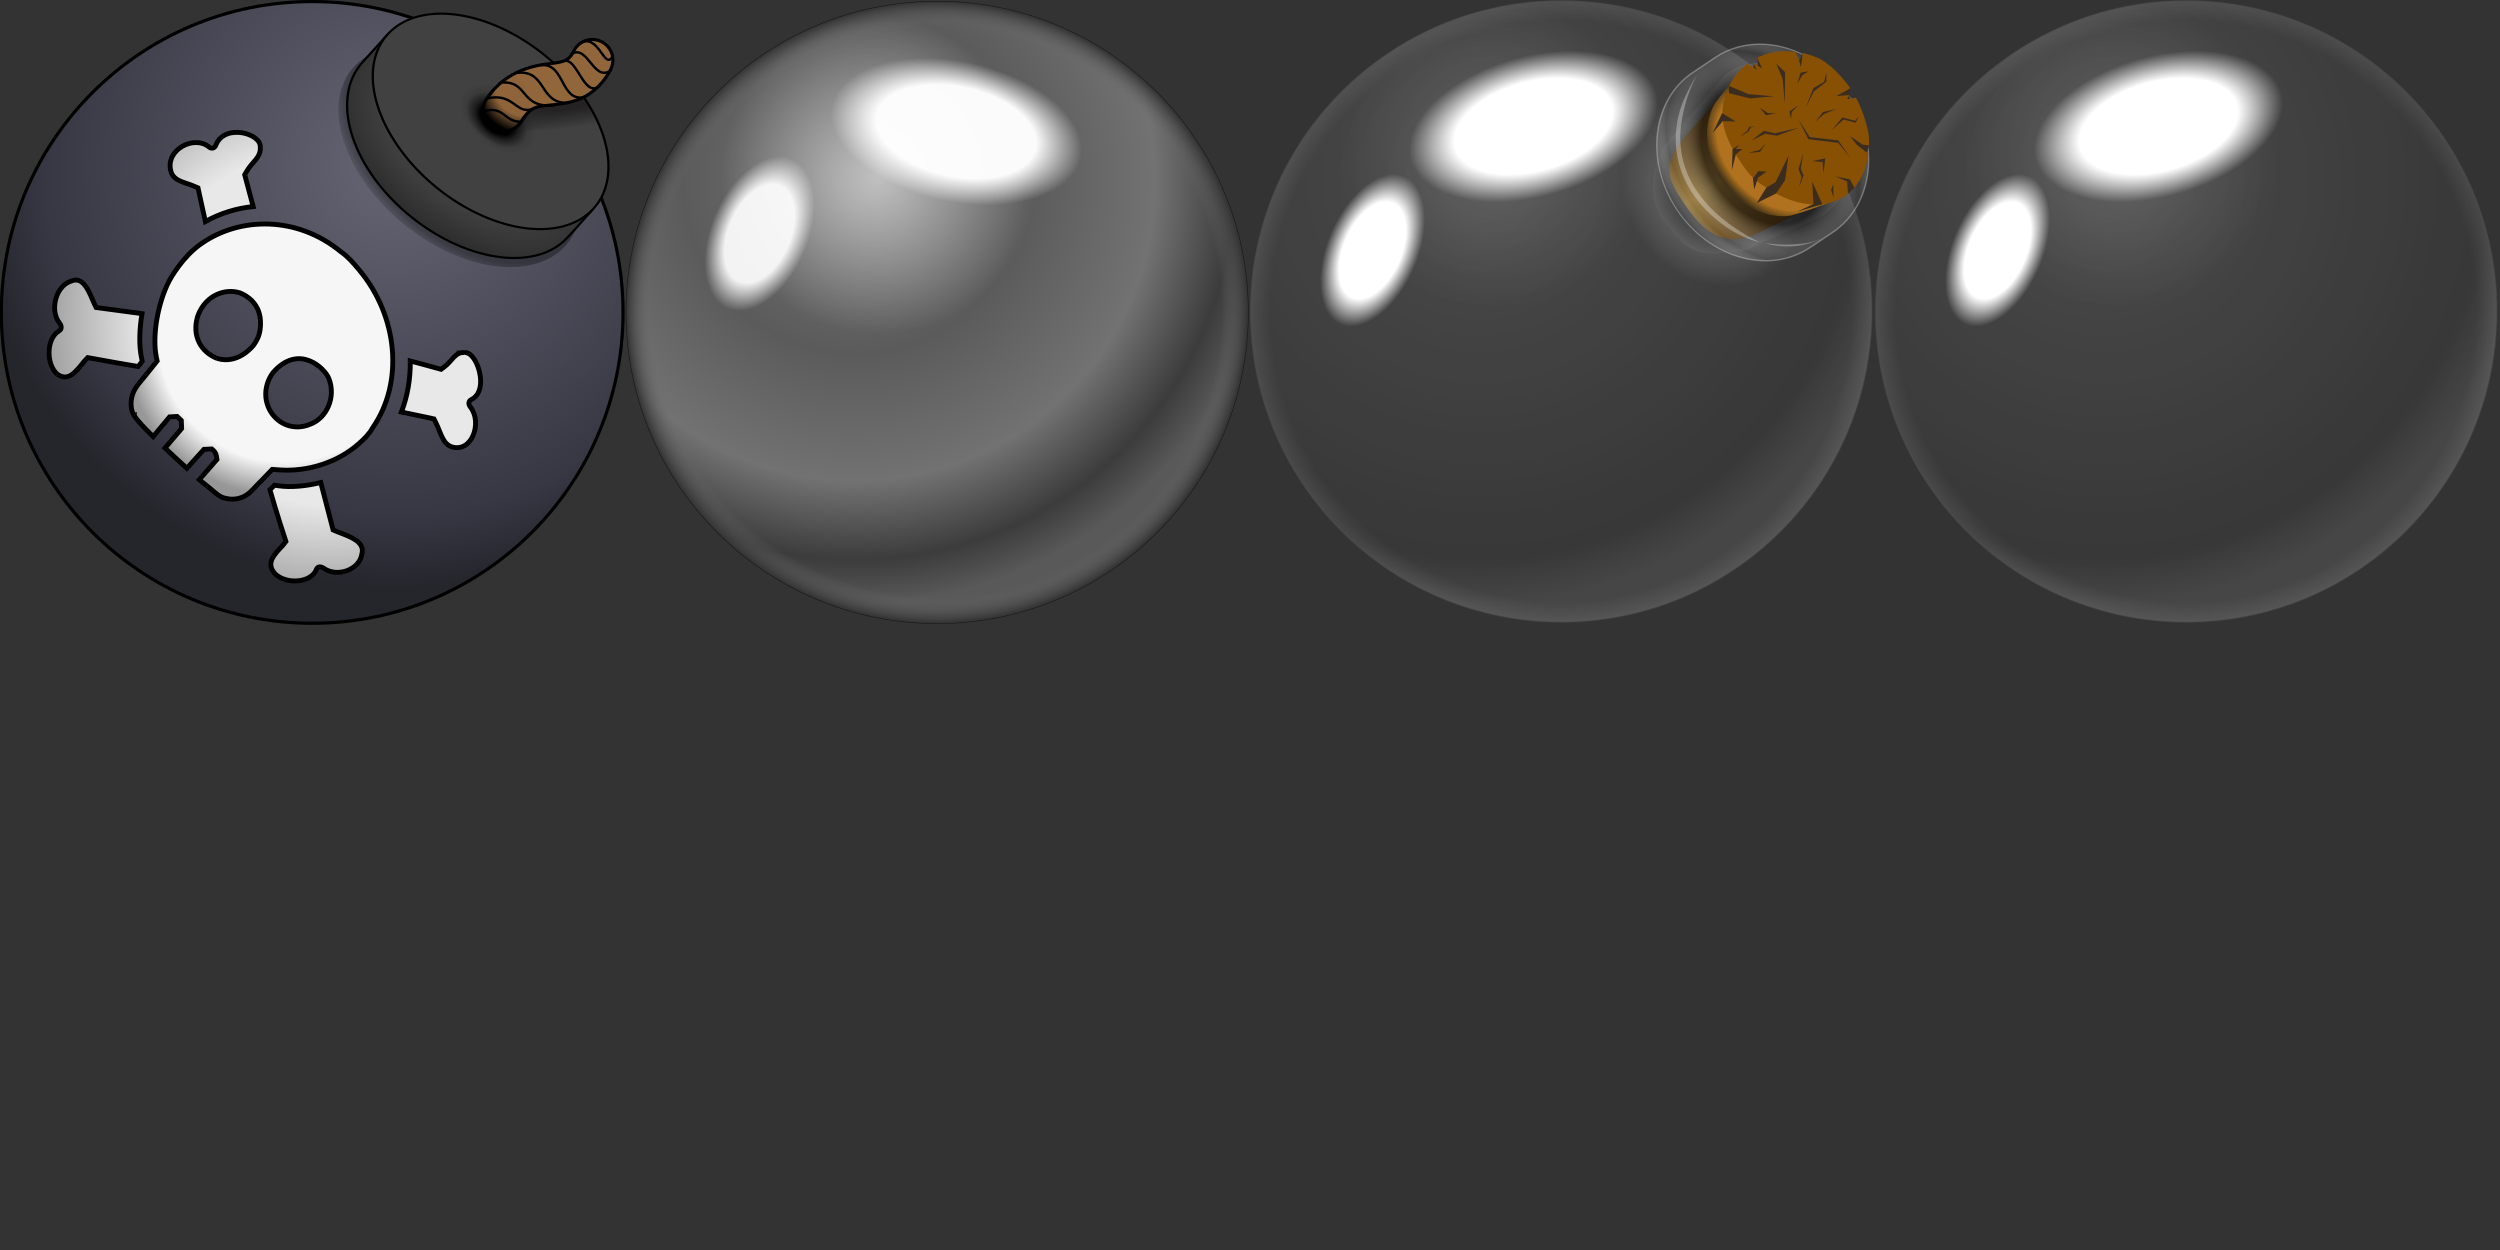 <?xml version="1.0" encoding="UTF-8" standalone="no"?>
<!-- Created with Inkscape (http://www.inkscape.org/) -->

<svg
   width="2048"
   height="1024"
   viewBox="0 0 541.867 270.933"
   version="1.1"
   id="svg1"
   inkscape:version="1.3.2 (091e20e, 2023-11-25, custom)"
   sodipodi:docname="SpecialBubbles.svg"
   inkscape:export-filename="[Temp]PaintBubbles.svg"
   inkscape:export-xdpi="96"
   inkscape:export-ydpi="96"
   xml:space="preserve"
   xmlns:inkscape="http://www.inkscape.org/namespaces/inkscape"
   xmlns:sodipodi="http://sodipodi.sourceforge.net/DTD/sodipodi-0.dtd"
   xmlns:xlink="http://www.w3.org/1999/xlink"
   xmlns="http://www.w3.org/2000/svg"
   xmlns:svg="http://www.w3.org/2000/svg"><rect x="0" y="0" width="541.867" height="270.933" fill="#333333" stroke="none"/><sodipodi:namedview
     id="namedview1"
     pagecolor="#000000"
     bordercolor="#000000"
     borderopacity="0.25"
     inkscape:showpageshadow="2"
     inkscape:pageopacity="0.0"
     inkscape:pagecheckerboard="0"
     inkscape:deskcolor="#d1d1d1"
     inkscape:document-units="px"
     inkscape:zoom="0.51717104"
     inkscape:cx="1158.2242"
     inkscape:cy="310.3422"
     inkscape:window-width="1920"
     inkscape:window-height="1017"
     inkscape:window-x="-8"
     inkscape:window-y="-8"
     inkscape:window-maximized="1"
     inkscape:current-layer="g244"
     showgrid="true"><inkscape:grid
       id="grid1"
       units="px"
       originx="0"
       originy="0"
       spacingx="33.867"
       spacingy="33.867"
       empcolor="#0099e5"
       empopacity="0.302"
       color="#0099e5"
       opacity="0.149"
       empspacing="4"
       dotted="false"
       gridanglex="30"
       gridanglez="30"
       visible="true" /></sodipodi:namedview><defs
     id="defs1"><linearGradient
       id="linearGradient25"
       inkscape:collect="always"><stop
         style="stop-color:#ffffff;stop-opacity:0.926;"
         offset="0.635"
         id="stop24" /><stop
         style="stop-color:#ffffff;stop-opacity:0;"
         offset="1"
         id="stop25" /></linearGradient><linearGradient
       id="linearGradient1"
       inkscape:collect="always"><stop
         style="stop-color:#000000;stop-opacity:0.772;"
         offset="0.899"
         id="stop1" /><stop
         style="stop-color:#000000;stop-opacity:0.171;"
         offset="1"
         id="stop6" /></linearGradient><linearGradient
       id="linearGradient30"
       inkscape:collect="always"><stop
         style="stop-color:#060202;stop-opacity:0.498;"
         offset="0.283"
         id="stop31" /><stop
         style="stop-color:#060202;stop-opacity:0;"
         offset="1"
         id="stop30" /></linearGradient><linearGradient
       id="linearGradient7"
       inkscape:collect="always"><stop
         style="stop-color:#f6f6f6;stop-opacity:1;"
         offset="0.793"
         id="stop7" /><stop
         style="stop-color:#979797;stop-opacity:1;"
         offset="1"
         id="stop13" /></linearGradient><linearGradient
       id="linearGradient3"
       inkscape:collect="always"><stop
         style="stop-color:#e8e8e8;stop-opacity:1;"
         offset="0.486"
         id="stop4" /><stop
         style="stop-color:#606060;stop-opacity:1;"
         offset="1"
         id="stop5" /></linearGradient><inkscape:path-effect
       effect="lattice2"
       gridpoint0="207.992,95.245"
       gridpoint1="341.195,101.906"
       gridpoint2="212.556,194.187"
       gridpoint3="341.195,194.187"
       gridpoint4="246.441,107.568"
       gridpoint5="307.31,107.568"
       gridpoint6="246.441,188.524"
       gridpoint7="307.31,188.524"
       gridpoint8x9="275.806,114.976"
       gridpoint10x11="275.806,181.116"
       gridpoint12="225.45,127.277"
       gridpoint13="328.301,127.277"
       gridpoint14="225.45,168.815"
       gridpoint15="328.301,168.815"
       gridpoint16="254.554,131.887"
       gridpoint17="299.197,131.887"
       gridpoint18="254.554,164.205"
       gridpoint19="299.197,164.205"
       gridpoint20x21="276.876,131.887"
       gridpoint22x23="276.876,164.205"
       gridpoint24x26="232.232,148.046"
       gridpoint25x27="321.519,148.046"
       gridpoint28x30="254.554,148.046"
       gridpoint29x31="299.197,148.046"
       gridpoint32x33x34x35="276.876,148.046"
       id="path-effect3"
       is_visible="true"
       lpeversion="1"
       horizontal_mirror="false"
       vertical_mirror="false"
       perimetral="false"
       live_update="true" /><linearGradient
       id="linearGradient65"
       inkscape:collect="always"><stop
         style="stop-color:#60606e;stop-opacity:1;"
         offset="0.1"
         id="stop63" /><stop
         style="stop-color:#373744;stop-opacity:1;"
         offset="0.833"
         id="stop64" /><stop
         style="stop-color:#25252c;stop-opacity:1;"
         offset="0.997"
         id="stop65" /></linearGradient><linearGradient
       id="linearGradient60"
       inkscape:collect="always"><stop
         style="stop-color:#000000;stop-opacity:1;"
         offset="0.528"
         id="stop58" /><stop
         style="stop-color:#1e1e1e;stop-opacity:1;"
         offset="0.712"
         id="stop59" /><stop
         style="stop-color:#3d3d3d;stop-opacity:1;"
         offset="1"
         id="stop60" /></linearGradient><linearGradient
       id="linearGradient56"
       inkscape:collect="always"><stop
         style="stop-color:#000000;stop-opacity:0.017;"
         offset="0.577"
         id="stop56" /><stop
         style="stop-color:#000000;stop-opacity:1;"
         offset="1"
         id="stop57" /></linearGradient><linearGradient
       id="linearGradient41"
       inkscape:collect="always"><stop
         style="stop-color:#303030;stop-opacity:1;"
         offset="0.127"
         id="stop45" /><stop
         style="stop-color:#414141;stop-opacity:1;"
         offset="0.325"
         id="stop18" /></linearGradient><linearGradient
       id="linearGradient32"
       inkscape:collect="always"><stop
         style="stop-color:#3e3e3e;stop-opacity:1;"
         offset="0.673"
         id="stop32" /><stop
         style="stop-color:#2f2f2f;stop-opacity:1;"
         offset="1"
         id="stop41" /></linearGradient><rect
       x="128"
       y="640"
       width="256"
       height="256"
       id="rect4" /><radialGradient
       inkscape:collect="always"
       xlink:href="#linearGradient65"
       id="radialGradient6"
       gradientUnits="userSpaceOnUse"
       gradientTransform="matrix(1.207,0,0,1.207,165.963,-0.749)"
       cx="95.399"
       cy="53.148"
       fx="95.399"
       fy="53.148"
       r="49.088" /><radialGradient
       inkscape:collect="always"
       xlink:href="#linearGradient32"
       id="radialGradient34"
       cx="291.237"
       cy="-220.874"
       fx="291.237"
       fy="-220.874"
       r="25.039"
       gradientTransform="matrix(1.114,-0.037,0.017,0.653,-29.516,-64.883)"
       gradientUnits="userSpaceOnUse" /><radialGradient
       inkscape:collect="always"
       xlink:href="#linearGradient41"
       id="radialGradient43"
       cx="291.442"
       cy="-227.817"
       fx="291.442"
       fy="-227.817"
       r="24.929"
       gradientTransform="matrix(1,0,0,0.637,0,-81.825)"
       gradientUnits="userSpaceOnUse" /><radialGradient
       inkscape:collect="always"
       xlink:href="#linearGradient60"
       id="radialGradient56"
       gradientUnits="userSpaceOnUse"
       gradientTransform="matrix(1,0,0,0.637,0,-81.825)"
       cx="290.845"
       cy="-225.659"
       fx="290.845"
       fy="-225.659"
       r="24.929" /><radialGradient
       inkscape:collect="always"
       xlink:href="#linearGradient56"
       id="radialGradient57"
       cx="378.414"
       cy="19.303"
       fx="378.414"
       fy="19.303"
       r="4.434"
       gradientTransform="matrix(1.412,1.225,-1.137,1.31,-131.594,-469.186)"
       gradientUnits="userSpaceOnUse" /><radialGradient
       inkscape:collect="always"
       xlink:href="#linearGradient3"
       id="radialGradient7"
       cx="175.057"
       cy="203.906"
       fx="175.057"
       fy="203.906"
       r="73.159"
       gradientTransform="matrix(1.44,0.941,-0.911,1.395,123.294,-238.314)"
       gradientUnits="userSpaceOnUse" /><radialGradient
       inkscape:collect="always"
       xlink:href="#linearGradient7"
       id="radialGradient13"
       cx="274.253"
       cy="133.299"
       fx="274.253"
       fy="133.299"
       r="41.651"
       gradientTransform="matrix(1.331,-0.004,0.004,1.377,-91.042,-49.062)"
       gradientUnits="userSpaceOnUse" /><radialGradient
       inkscape:collect="always"
       xlink:href="#linearGradient30"
       id="radialGradient35"
       cx="396.925"
       cy="25.354"
       fx="396.925"
       fy="25.354"
       r="11.912"
       gradientTransform="matrix(2.488,-0.445,0.071,0.398,-596.177,187.725)"
       gradientUnits="userSpaceOnUse" /><radialGradient
       inkscape:collect="always"
       xlink:href="#linearGradient1"
       id="radialGradient8"
       cx="371.697"
       cy="29.44"
       fx="371.697"
       fy="29.44"
       r="22.197"
       gradientTransform="matrix(0.572,-0.67,0.987,0.842,130.022,254.011)"
       gradientUnits="userSpaceOnUse" /><radialGradient
       inkscape:collect="always"
       xlink:href="#linearGradient72"
       id="radialGradient2-7"
       cx="76.385"
       cy="54.933"
       fx="76.385"
       fy="54.933"
       r="49.088"
       gradientUnits="userSpaceOnUse"
       gradientTransform="matrix(1.207,0,0,1.207,165.963,-0.749)" /><linearGradient
       id="linearGradient72"
       inkscape:collect="always"><stop
         style="stop-color:#757575;stop-opacity:1;"
         offset="0.037"
         id="stop70" /><stop
         style="stop-color:#5b5b5b;stop-opacity:1;"
         offset="0.407"
         id="stop20" /><stop
         style="stop-color:#727272;stop-opacity:1;"
         offset="0.708"
         id="stop19" /><stop
         style="stop-color:#3c3c3c;stop-opacity:1;"
         offset="0.894"
         id="stop71" /><stop
         style="stop-color:#595959;stop-opacity:1;"
         offset="0.997"
         id="stop72" /></linearGradient><radialGradient
       inkscape:collect="always"
       xlink:href="#linearGradient74"
       id="radialGradient14-6"
       cx="101.653"
       cy="74.34"
       fx="101.653"
       fy="74.34"
       r="48.837"
       gradientUnits="userSpaceOnUse"
       gradientTransform="matrix(0.889,0,0,0.889,179.194,17.793)" /><linearGradient
       id="linearGradient74"
       inkscape:collect="always"><stop
         style="stop-color:#6f6f6f;stop-opacity:0;"
         offset="0.917"
         id="stop73" /><stop
         style="stop-color:#343434;stop-opacity:1;"
         offset="1"
         id="stop74" /></linearGradient><radialGradient
       inkscape:collect="always"
       xlink:href="#linearGradient17"
       id="radialGradient14-8-1"
       cx="95.044"
       cy="55.426"
       fx="95.044"
       fy="55.426"
       r="48.837"
       gradientUnits="userSpaceOnUse"
       gradientTransform="matrix(0.889,0,0,0.889,176.924,15.695)" /><linearGradient
       id="linearGradient17"
       inkscape:collect="always"><stop
         style="stop-color:#ffffff;stop-opacity:0.548;"
         offset="0"
         id="stop16" /><stop
         style="stop-color:#ffffff;stop-opacity:0;"
         offset="0.508"
         id="stop17" /></linearGradient><radialGradient
       inkscape:collect="always"
       xlink:href="#linearGradient14"
       id="radialGradient15-4"
       cx="64.372"
       cy="-57.623"
       fx="64.372"
       fy="-57.623"
       r="6.512"
       gradientTransform="matrix(1.513,-1.3941055e-8,-1.9593405e-8,2.738,-90.434,-120.517)"
       gradientUnits="userSpaceOnUse" /><linearGradient
       id="linearGradient14"
       inkscape:collect="always"><stop
         style="stop-color:#ffffff;stop-opacity:0.974;"
         offset="0.635"
         id="stop14" /><stop
         style="stop-color:#ffffff;stop-opacity:0;"
         offset="1"
         id="stop15" /></linearGradient><radialGradient
       inkscape:collect="always"
       xlink:href="#linearGradient25"
       id="radialGradient15-0-6"
       cx="64.372"
       cy="-57.623"
       fx="64.372"
       fy="-57.623"
       r="6.512"
       gradientTransform="matrix(1.067,-1.8579789e-8,0,1.736,190.708,141.652)"
       gradientUnits="userSpaceOnUse" /><radialGradient
       inkscape:collect="always"
       xlink:href="#linearGradient20"
       id="radialGradient4"
       gradientUnits="userSpaceOnUse"
       gradientTransform="matrix(1.207,0,0,1.207,165.963,-0.749)"
       cx="76.385"
       cy="54.933"
       fx="76.385"
       fy="54.933"
       r="49.088" /><linearGradient
       id="linearGradient20"
       inkscape:collect="always"><stop
         style="stop-color:#ffffff;stop-opacity:0.104;"
         offset="0.1"
         id="stop13-2" /><stop
         style="stop-color:#ffffff;stop-opacity:0.022;"
         offset="0.894"
         id="stop19-0" /><stop
         style="stop-color:#e0e0e0;stop-opacity:0.106;"
         offset="0.997"
         id="stop20-3" /></linearGradient><linearGradient
       inkscape:collect="always"
       xlink:href="#linearGradient5"
       id="linearGradient12"
       gradientUnits="userSpaceOnUse"
       x1="225.95"
       y1="83.919"
       x2="313.277"
       y2="83.919" /><linearGradient
       id="linearGradient5"
       inkscape:collect="always"><stop
         style="stop-color:#3a3a3a;stop-opacity:1;"
         offset="0"
         id="stop6-0" /><stop
         style="stop-color:#3a3a3a;stop-opacity:1;"
         offset="1"
         id="stop7-2" /></linearGradient><radialGradient
       inkscape:collect="always"
       xlink:href="#linearGradient22"
       id="radialGradient5"
       gradientUnits="userSpaceOnUse"
       gradientTransform="matrix(0.889,0,0,0.889,179.194,17.793)"
       cx="101.653"
       cy="74.34"
       fx="101.653"
       fy="74.34"
       r="48.837" /><linearGradient
       id="linearGradient22"
       inkscape:collect="always"><stop
         style="stop-color:#ffffff;stop-opacity:0;"
         offset="0.935"
         id="stop21" /><stop
         style="stop-color:#ffffff;stop-opacity:0.082;"
         offset="1"
         id="stop22" /></linearGradient><radialGradient
       inkscape:collect="always"
       xlink:href="#linearGradient24"
       id="radialGradient6-0"
       gradientUnits="userSpaceOnUse"
       gradientTransform="matrix(0.889,0,0,0.889,179.194,17.793)"
       cx="91.524"
       cy="49.018"
       fx="91.524"
       fy="49.018"
       r="48.837" /><linearGradient
       id="linearGradient24"
       inkscape:collect="always"><stop
         style="stop-color:#ffffff;stop-opacity:0.15;"
         offset="0"
         id="stop23" /><stop
         style="stop-color:#ffffff;stop-opacity:0;"
         offset="0.508"
         id="stop24-5" /></linearGradient><radialGradient
       inkscape:collect="always"
       xlink:href="#linearGradient14-0"
       id="radialGradient7-7"
       gradientUnits="userSpaceOnUse"
       gradientTransform="matrix(1.513,-1.3941055e-8,-1.9593405e-8,2.738,33.458,-74.864)"
       cx="64.372"
       cy="-57.623"
       fx="64.372"
       fy="-57.623"
       r="6.512" /><linearGradient
       id="linearGradient14-0"
       inkscape:collect="always"><stop
         style="stop-color:#ffffff;stop-opacity:1;"
         offset="0.635"
         id="stop14-5" /><stop
         style="stop-color:#ffffff;stop-opacity:0;"
         offset="1"
         id="stop15-7" /></linearGradient><radialGradient
       inkscape:collect="always"
       xlink:href="#linearGradient14-0"
       id="radialGradient8-1"
       gradientUnits="userSpaceOnUse"
       gradientTransform="matrix(0.988,-1.9997244e-8,0,1.725,193.619,126.691)"
       cx="64.372"
       cy="-57.623"
       fx="64.372"
       fy="-57.623"
       r="6.512" /><radialGradient
       inkscape:collect="always"
       xlink:href="#linearGradient20"
       id="radialGradient4-6"
       gradientUnits="userSpaceOnUse"
       gradientTransform="matrix(1.207,0,0,1.207,165.963,-0.749)"
       cx="76.385"
       cy="54.933"
       fx="76.385"
       fy="54.933"
       r="49.088" /><radialGradient
       inkscape:collect="always"
       xlink:href="#linearGradient22"
       id="radialGradient5-0"
       gradientUnits="userSpaceOnUse"
       gradientTransform="matrix(0.889,0,0,0.889,179.194,17.793)"
       cx="101.653"
       cy="74.34"
       fx="101.653"
       fy="74.34"
       r="48.837" /><radialGradient
       inkscape:collect="always"
       xlink:href="#linearGradient24"
       id="radialGradient6-0-7"
       gradientUnits="userSpaceOnUse"
       gradientTransform="matrix(0.889,0,0,0.889,179.194,17.793)"
       cx="91.524"
       cy="49.018"
       fx="91.524"
       fy="49.018"
       r="48.837" /><radialGradient
       inkscape:collect="always"
       xlink:href="#linearGradient14-0"
       id="radialGradient7-7-3"
       gradientUnits="userSpaceOnUse"
       gradientTransform="matrix(1.513,-1.3941055e-8,-1.9593405e-8,2.738,33.458,-74.864)"
       cx="64.372"
       cy="-57.623"
       fx="64.372"
       fy="-57.623"
       r="6.512" /><radialGradient
       inkscape:collect="always"
       xlink:href="#linearGradient14-0"
       id="radialGradient8-1-2"
       gradientUnits="userSpaceOnUse"
       gradientTransform="matrix(0.988,-1.9997244e-8,0,1.725,193.619,126.691)"
       cx="64.372"
       cy="-57.623"
       fx="64.372"
       fy="-57.623"
       r="6.512" /><radialGradient
       inkscape:collect="always"
       xlink:href="#linearGradient143"
       id="radialGradient153"
       cx="185.749"
       cy="62.926"
       fx="185.749"
       fy="62.926"
       r="18.656"
       gradientTransform="matrix(1.437,-0.108,0.17,3.136,-94.366,-125.523)"
       gradientUnits="userSpaceOnUse" /><linearGradient
       id="linearGradient143"
       inkscape:collect="always"><stop
         style="stop-color:#ffffff;stop-opacity:0;"
         offset="0.006"
         id="stop144" /><stop
         style="stop-color:#8b8b8b;stop-opacity:0.057;"
         offset="0.5"
         id="stop145" /><stop
         style="stop-color:#000000;stop-opacity:1;"
         offset="1"
         id="stop143" /></linearGradient><radialGradient
       inkscape:collect="always"
       xlink:href="#linearGradient150"
       id="radialGradient152"
       cx="182.668"
       cy="69.224"
       fx="182.668"
       fy="69.224"
       r="18.656"
       gradientTransform="matrix(1.768,-0.101,0.082,1.982,-144.978,-51.17)"
       gradientUnits="userSpaceOnUse" /><linearGradient
       id="linearGradient150"
       inkscape:collect="always"><stop
         style="stop-color:#ffffff;stop-opacity:0;"
         offset="0.543"
         id="stop151" /><stop
         style="stop-color:#ffffff;stop-opacity:0.092;"
         offset="1"
         id="stop152" /></linearGradient><radialGradient
       inkscape:collect="always"
       xlink:href="#linearGradient148"
       id="radialGradient149"
       cx="183.841"
       cy="70.78"
       fx="183.841"
       fy="70.78"
       r="17.41"
       gradientTransform="matrix(1.242,-0.013,0.01,1.304,-45.042,-19.127)"
       gradientUnits="userSpaceOnUse" /><linearGradient
       id="linearGradient148"
       inkscape:collect="always"><stop
         style="stop-color:#363636;stop-opacity:0;"
         offset="0.341"
         id="stop148" /><stop
         style="stop-color:#868686;stop-opacity:0.314;"
         offset="0.677"
         id="stop150" /><stop
         style="stop-color:#909090;stop-opacity:0;"
         offset="1"
         id="stop149" /></linearGradient><linearGradient
       inkscape:collect="always"
       xlink:href="#linearGradient102"
       id="linearGradient104"
       x1="167.304"
       y1="66.333"
       x2="198.962"
       y2="66.333"
       gradientUnits="userSpaceOnUse" /><linearGradient
       id="linearGradient102"
       inkscape:collect="always"><stop
         style="stop-color:#593b15;stop-opacity:1;"
         offset="0"
         id="stop103" /><stop
         style="stop-color:#94763a;stop-opacity:1;"
         offset="0.5"
         id="stop105" /><stop
         style="stop-color:#593b15;stop-opacity:1;"
         offset="1"
         id="stop104" /></linearGradient><radialGradient
       inkscape:collect="always"
       xlink:href="#linearGradient134"
       id="radialGradient132"
       gradientUnits="userSpaceOnUse"
       gradientTransform="matrix(1.707,-0.082,0.051,1.471,-132.016,-12.99)"
       cx="183.327"
       cy="57.01"
       fx="183.327"
       fy="57.01"
       r="22.996" /><linearGradient
       id="linearGradient134"
       inkscape:collect="always"><stop
         style="stop-color:#000000;stop-opacity:0.684;"
         offset="0.408"
         id="stop136" /><stop
         style="stop-color:#ffffff;stop-opacity:0.052;"
         offset="0.636"
         id="stop137" /><stop
         style="stop-color:#000000;stop-opacity:0.874;"
         offset="0.799"
         id="stop135" /><stop
         style="stop-color:#fbfbfb;stop-opacity:0.098;"
         offset="1"
         id="stop134" /></linearGradient><inkscape:path-effect
       effect="powerstroke"
       id="path-effect245"
       is_visible="true"
       lpeversion="1.3"
       scale_width="1"
       interpolator_type="CentripetalCatmullRom"
       interpolator_beta="0.2"
       start_linecap_type="zerowidth"
       end_linecap_type="zerowidth"
       offset_points="0.274,0.172 | 0.506,0.203 | 0.787,0.064"
       linejoin_type="round"
       miter_limit="4"
       not_jump="false"
       sort_points="true"
       message="&lt;b&gt;Ctrl + clic&lt;/b&gt; puis déplacement sur un nœud existant" /><inkscape:path-effect
       effect="powerstroke"
       id="path-effect247"
       is_visible="true"
       lpeversion="1.3"
       scale_width="3.3"
       interpolator_type="CentripetalCatmullRom"
       interpolator_beta="0.2"
       start_linecap_type="zerowidth"
       end_linecap_type="zerowidth"
       offset_points="0.058,0.057 | 0.125,0.132 | 0.733,0.163"
       linejoin_type="round"
       miter_limit="4"
       not_jump="false"
       sort_points="true"
       message="&lt;b&gt;Ctrl + clic&lt;/b&gt; puis déplacement sur un nœud existant" /><radialGradient
       inkscape:collect="always"
       xlink:href="#linearGradient137"
       id="radialGradient139"
       cx="184.997"
       cy="51.438"
       fx="184.997"
       fy="51.438"
       r="16.954"
       gradientTransform="matrix(1.038,-0.182,0.109,0.859,-13.375,42.083)"
       gradientUnits="userSpaceOnUse" /><linearGradient
       id="linearGradient137"
       inkscape:collect="always"><stop
         style="stop-color:#b2731d;stop-opacity:1;"
         offset="0.823"
         id="stop138" /><stop
         style="stop-color:#423218;stop-opacity:1;"
         offset="1"
         id="stop139" /></linearGradient><linearGradient
       inkscape:collect="always"
       xlink:href="#linearGradient5"
       id="linearGradient2"
       gradientUnits="userSpaceOnUse"
       x1="225.95"
       y1="83.919"
       x2="313.277"
       y2="83.919" /></defs><g
     inkscape:groupmode="layer"
     id="layer2"
     inkscape:label="Special"
     style="display:inline"
     inkscape:highlight-color="#e1cc63"><g
       id="g4"
       inkscape:label="Glass"
       transform="matrix(1.551,0,0,1.551,55.68,-62.66)"
       style="display:inline"><circle
         style="display:inline;fill:url(#radialGradient4);fill-opacity:1;stroke:url(#linearGradient12);stroke-width:0.171;stroke-dasharray:none;stroke-dashoffset:0;stroke-opacity:1"
         id="circle1"
         cx="269.614"
         cy="83.919"
         r="43.44"
         inkscape:label="MainColor" /><circle
         style="display:inline;fill:url(#radialGradient5);stroke:none;stroke-width:0.448;stroke-dasharray:none;stroke-opacity:1"
         id="circle2"
         cx="269.614"
         cy="83.919"
         r="43.44"
         inkscape:label="ColorReflexion" /><circle
         style="display:inline;fill:url(#radialGradient6-0);stroke:none;stroke-width:0.448;stroke-dasharray:none;stroke-opacity:1"
         id="circle3"
         cx="269.614"
         cy="83.919"
         r="43.44"
         inkscape:label="WhiteShading" /><ellipse
         style="display:inline;fill:url(#radialGradient7-7);stroke:none;stroke-width:0.787;stroke-dasharray:none;stroke-opacity:1"
         id="ellipse3"
         cx="130.874"
         cy="-232.615"
         rx="9.854"
         ry="17.826"
         transform="matrix(0.326,0.945,-0.959,0.282,0,0)"
         inkscape:label="ReflexionLarge" /><ellipse
         style="display:inline;fill:url(#radialGradient8-1);stroke:none;stroke-width:0.505;stroke-dasharray:none;stroke-opacity:1"
         id="ellipse4"
         cx="257.235"
         cy="27.299"
         rx="6.435"
         ry="11.231"
         transform="matrix(0.981,0.193,-0.333,0.943,0,0)"
         inkscape:label="ReflexionSmall" /></g><g
       id="g244"
       inkscape:label="Bottle"
       transform="matrix(1.551,0,0,1.551,-79.572,-62.445)"
       style="display:inline"
       sodipodi:insensitive="true"><g
         id="g233"
         inkscape:label="Glass"
         transform="translate(-0.139,-0.139)"
         style="display:inline"><circle
           style="display:inline;fill:url(#radialGradient4-6);fill-opacity:1;stroke:url(#linearGradient2);stroke-width:0.171;stroke-dasharray:none;stroke-dashoffset:0;stroke-opacity:1"
           id="circle230"
           cx="269.614"
           cy="83.919"
           r="43.44"
           inkscape:label="MainColor" /><circle
           style="display:inline;fill:url(#radialGradient5-0);stroke:none;stroke-width:0.448;stroke-dasharray:none;stroke-opacity:1"
           id="circle231"
           cx="269.614"
           cy="83.919"
           r="43.44"
           inkscape:label="ColorReflexion" /><circle
           style="display:inline;fill:url(#radialGradient6-0-7);stroke:none;stroke-width:0.448;stroke-dasharray:none;stroke-opacity:1"
           id="circle232"
           cx="269.614"
           cy="83.919"
           r="43.44"
           inkscape:label="WhiteShading" /><ellipse
           style="display:inline;fill:url(#radialGradient7-7-3);stroke:none;stroke-width:0.787;stroke-dasharray:none;stroke-opacity:1"
           id="ellipse232"
           cx="130.874"
           cy="-232.615"
           rx="9.854"
           ry="17.826"
           transform="matrix(0.326,0.945,-0.959,0.282,0,0)"
           inkscape:label="ReflexionLarge" /><ellipse
           style="display:inline;fill:url(#radialGradient8-1-2);stroke:none;stroke-width:0.505;stroke-dasharray:none;stroke-opacity:1"
           id="ellipse233"
           cx="257.235"
           cy="27.299"
           rx="6.435"
           ry="11.231"
           transform="matrix(0.981,0.193,-0.333,0.943,0,0)"
           inkscape:label="ReflexionSmall" /></g><g
         id="g243"
         transform="matrix(0.358,0.536,-0.456,0.305,257.272,-53.437)"
         style="display:inline"
         inkscape:label="Cork"><g
           id="g234"
           inkscape:label="GlassNeck"><path
             id="path233"
             style="display:inline;fill:url(#radialGradient153);fill-opacity:1;stroke:url(#radialGradient152);stroke-width:0.264;stroke-linecap:round;stroke-linejoin:round;stroke-dasharray:none;stroke-dashoffset:0"
             d="m 167.539,41.79 c -1.92,2.987 -2.941,6.463 -2.941,10.014 l 4.987,21.684 c 2.308,8.081 8.494,13.156 15.031,12.329 7.214,-0.913 9.555,-1.215 14.069,-13.075 l 2.96,-20.938 c -2e-5,-10.23 -8.293,-18.523 -18.523,-18.523 -6.304,1.2e-5 -12.175,3.206 -15.583,8.509 z"
             sodipodi:nodetypes="cccscccc"
             inkscape:label="Neck" /><path
             d="m 164.022,58.703 c -2.353,3.661 -3.604,7.922 -3.603,12.274 1e-4,12.538 10.164,22.702 22.703,22.703 12.538,-1.28e-4 22.702,-10.164 22.702,-22.702 2.6e-4,-12.538 -10.164,-22.703 -22.702,-22.703 -7.726,-1.48e-4 -14.922,3.929 -19.099,10.429 z m 6.526,4.952 c 2.785,-4.823 7.004,-8.267 12.573,-8.267 8.61,-3.08e-4 11.128,6.031 11.128,14.64 2.1e-4,8.61 -2.186,6.897 -10.795,6.897 -8.108,-0.884 -11.032,1.518 -11.032,-7.092 -4e-5,-2.736 -3.242,-3.808 -1.874,-6.178 z"
             style="display:inline;fill:url(#radialGradient149);stroke:none;stroke-width:0.324;stroke-linecap:round;stroke-linejoin:round"
             id="path234"
             inkscape:label="Neck Base"
             sodipodi:nodetypes="ccccsccccccc" /></g><path
           d="m 198.799,53.558 c -0.046,0.076 -0.092,0.152 -0.139,0.227 -0.974,7.717 -7.557,13.687 -15.539,13.687 -7.64,6.7e-5 -13.999,-5.469 -15.384,-12.704 -0.092,-0.149 -0.182,-0.299 -0.27,-0.451 l 3.494,15.366 c 2.67,9.389 5.456,9.426 12.312,9.426 6.856,5.9e-5 12.341,-2.017 13.687,-10.695 z"
           style="display:inline;fill:url(#linearGradient104);fill-opacity:0.984;stroke:none;stroke-width:0.326;stroke-linecap:round;stroke-linejoin:round"
           id="path235"
           sodipodi:nodetypes="cccccczcc"
           inkscape:label="CorkCylinder In" /><g
           id="g238"
           style="display:inline"
           inkscape:label="Glass Lip"><path
             id="path236"
             style="display:inline;fill:url(#radialGradient132);fill-opacity:0.748;stroke:#ffffff;stroke-width:0.326;stroke-linecap:round;stroke-linejoin:round;stroke-opacity:0.306"
             inkscape:label="GlassLip Top"
             d="m 163.912,39.46 c -2.366,3.682 -3.625,7.967 -3.625,12.345 l 3e-5,6.873 c -5e-5,12.611 10.223,22.834 22.834,22.834 12.61,-2.02e-4 22.833,-10.223 22.833,-22.833 l -4e-5,-6.873 c 1.4e-4,-12.611 -10.223,-22.834 -22.833,-22.834 -7.771,-1.71e-4 -15.008,3.952 -19.209,10.489 z m 6.028,3.874 c 2.883,-4.485 7.849,-7.197 13.181,-7.197 8.653,-7.6e-5 15.668,7.014 15.668,15.667 5e-5,8.653 -7.015,15.668 -15.668,15.668 -8.653,7.6e-5 -15.668,-7.014 -15.668,-15.667 -1e-5,-3.004 0.863,-5.944 2.487,-8.471 z"
             sodipodi:nodetypes="csccccscsccccs" /><path
             style="display:inline;fill:#ffffff;fill-opacity:0.306;fill-rule:nonzero;stroke:none;stroke-width:0.326;stroke-linecap:round;stroke-linejoin:round;stroke-dasharray:none;stroke-dashoffset:0;stroke-opacity:1"
             d="m 199.673,67.714 c 0.613,-0.632 1.562,-1.667 2.482,-3.02 0.643,-0.945 1.218,-1.933 1.715,-2.99 0.013,-0.028 0.027,-0.057 0.04,-0.085 0.517,-1.113 0.921,-2.305 1.222,-3.466 0.047,-0.18 0.09,-0.355 0.131,-0.526 0.306,-1.287 0.405,-2.253 0.43,-2.926 -0.054,0.657 -0.184,1.646 -0.554,2.893 -0.049,0.167 -0.104,0.338 -0.162,0.512 -0.384,1.142 -0.892,2.243 -1.433,3.337 -0.014,0.028 -0.028,0.056 -0.041,0.083 -0.498,1.002 -1.068,2.043 -1.638,2.981 -0.674,1.109 -1.811,2.732 -2.192,3.206 z"
             id="path237"
             inkscape:path-effect="#path-effect245"
             inkscape:original-d="m 199.67324,67.713575 c 2.93968,-3.329651 5.75681,-8.595193 6.01978,-13.012707"
             sodipodi:nodetypes="cc"
             inkscape:label="GlassRim Stroke Small" /><path
             style="display:inline;fill:#ffffff;fill-opacity:0.304;fill-rule:nonzero;stroke:none;stroke-width:0.326;stroke-linecap:round;stroke-linejoin:round;stroke-dasharray:none;stroke-dashoffset:0;stroke-opacity:1"
             d="m 160.015,56.86 c 0.438,1.159 1.075,2.722 1.922,4.441 0.586,1.189 1.304,2.664 2.454,4.296 -2e-5,-2.5e-5 0.017,0.024 0.017,0.024 1.11,1.572 2.887,3.716 5.359,5.512 1.753,1.273 3.693,2.258 5.823,2.878 1.953,0.569 3.92,0.788 5.849,0.74 4.09,-0.103 7.586,-1.403 9.695,-2.409 0.199,-0.095 0.395,-0.192 0.589,-0.291 1.494,-0.765 2.752,-1.612 3.726,-2.383 0.559,-0.442 1.009,-0.847 1.364,-1.194 0.497,-0.485 0.809,-0.858 0.991,-1.078 -0.22,0.178 -0.611,0.469 -1.18,0.843 -0.406,0.268 -0.913,0.585 -1.513,0.933 -1.057,0.612 -2.346,1.285 -3.836,1.939 -0.192,0.084 -0.387,0.168 -0.582,0.25 -2.086,0.876 -5.43,2.054 -9.285,2.149 -1.814,0.044 -3.655,-0.153 -5.484,-0.666 -1.994,-0.559 -3.827,-1.45 -5.51,-2.62 -2.389,-1.659 -4.136,-3.642 -5.31,-5.123 -3e-5,-3.5e-5 -0.018,-0.022 -0.018,-0.022 -1.132,-1.43 -2.191,-2.932 -2.816,-3.96 -0.98,-1.614 -1.737,-3.146 -2.255,-4.258 z"
             id="path238"
             inkscape:path-effect="#path-effect247"
             inkscape:original-d="m 160.0146,56.860214 c 11.4777,27.275066 33.01308,15.264682 37.78809,10.53534"
             sodipodi:nodetypes="cc"
             transform="translate(1.116,1.148)"
             inkscape:label="GlassRim Stroke Large" /></g><g
           id="g242"
           inkscape:label="Cork"><path
             id="path239"
             style="display:inline;fill:url(#radialGradient139);fill-opacity:0.984;stroke:none;stroke-width:0.326;stroke-linecap:round;stroke-linejoin:round;stroke-opacity:1"
             d="m 166.594,51.912 1.986,6.736 c 2.431,5.501 8.176,9.304 14.577,9.304 6.55,7.8e-5 12.379,-3.972 14.719,-9.679 1.248,-4.443 1.685,-7.433 2.626,-10.928 z"
             sodipodi:nodetypes="cccccc"
             inkscape:label="CorkCylinder Out" /><path
             id="path240"
             style="display:inline;fill:#3b2c1e;fill-opacity:1;stroke:none;stroke-width:0.326;stroke-linecap:round;stroke-linejoin:round;stroke-dasharray:none;stroke-dashoffset:0;stroke-opacity:0.306"
             d="m 167.064,52.952 4.469,3.705 4.327,-9.958 -1.491,-1.805 z m 27.571,-21.27 1.883,2.708 -3.898,1.509 -1.917,-1.474 z m -29.243,11.166 1.903,1.515 -1.244,0.249 1.462,1.28 1.118,-2.493 z m 16.652,-15.257 -0.264,4.25 1.777,1.445 1.875,-2.554 -3.388,-3.141 m -11.953,5.019 1.905,4.384 0.269,-1.875 c -0.448,-1.183 -1.064,-2.115 -2.175,-2.509"
             inkscape:label="Fissures Back" /><path
             id="path241"
             style="display:inline;fill:#875002;fill-opacity:1;stroke:none;stroke-width:0.326;stroke-linecap:round;stroke-linejoin:round"
             d="m 167.303,36.658 c -1.013,1.922 -1.652,4.033 -1.912,6.191 -0.03,0.247 2.521,0.624 2.521,0.624 0,0 -2.181,1.095 -1.861,1.141 l 1.447,0.205 c 0,0 -2.227,0.999 -2.213,1.248 0.128,2.389 0.719,4.748 1.779,6.886 l 3.797,-2.897 3.508,-5.16 c 0,0 -2.343,4.949 -2.312,5.005 0.119,0.22 -4.178,4.442 -4.049,4.657 0.409,0.678 0.569,0.9 1.082,1.516 3.187,4.217 8.047,5.429 14.471,5.2 2.262,-0.081 3.853,-0.46 6.341,-1.808 0.229,-0.124 -0.081,-1.268 0.123,-3.608 l -1.435,-3.602 c 0.276,0.36 1.693,1.79 2.217,2.15 0.128,2.146 1.28,3.857 1.311,3.838 4.137,-2.568 7.65,-6.553 8.579,-11.836 0.167,-1.102 0.203,-2.322 0.136,-3.382 -0.028,-0.443 -1.276,-1.177 -1.342,-1.61 -0.061,-0.397 1.114,-0.176 1.022,-0.564 -0.683,-2.881 -2.229,-5.585 -4.394,-7.803 l -3.09,1.191 v 0 l -2.328,0.188 3.034,-1.431 c 0.899,-1.311 0.982,-1.243 0.899,-1.311 -0.643,-0.53 -1.327,-1.021 -2.046,-1.467 -2.592,-1.301 -5.341,-2.148 -8.076,-2.473 -0.089,-0.011 -0.676,2.015 -0.849,1.995 -0.173,-0.02 -0.332,-1.236 -0.543,-0.766 -0.599,1.335 -1.394,2.869 -1.342,2.871 0,0 0.446,-4.26 0.264,-4.25 -3.122,0.174 -6.162,0.714 -8.846,2.258 -1.135,0.8 -2.177,1.729 -3.106,2.76 -0.186,0.206 1.869,1.757 2.175,2.509 -0.869,-0.557 -3.25,-1.19 -3.417,-0.927 -0.571,0.903 -1.066,1.525 -1.546,2.465 z"
             sodipodi:nodetypes="cscscscccsscsscccscssscccccscssscscscscc"
             inkscape:label="Cork Top" /><path
             id="path242"
             style="fill:#3b2c1e;fill-opacity:1;stroke:none;stroke-width:0.326;stroke-linecap:round;stroke-linejoin:round;stroke-dasharray:none;stroke-dashoffset:0;stroke-opacity:0.306"
             d="m 198.142,46.085 1.654,0.533 -2.455,-1.801 z m -7.483,-0.127 1.381,-2.047 c 0,0 2.418,1.58 2.117,1.344 -0.301,-0.236 -2.43,-2.42 -2.43,-2.42 z m -3.214,-8.405 -1.024,-4.128 2.158,-2.267 -0.437,-1.43 0.826,1.607 -2.045,2.164 z m -3.5,2.619 c -0.037,-0.796 -0.837,-3.406 -0.837,-3.406 l 1.043,-3.271 -0.554,3.271 z m -3.438,4.329 -1.554,-0.709 -0.023,-2.83 0.412,2.432 z m -5.635,-6.344 c -1.552,-2.242 -1.552,-2.242 -1.552,-2.242 l 0.691,-1.886 -0.039,1.886 z m 1.442,-7.751 1.729,1.359 0.24,4.023 1.967,4.062 -2.617,-4.445 0.166,-3.211 z m -7.548,9.409 3.424,0.766 4.746,3.032 -5.593,-4.458 z m 5.974,9.733 2.06,-0.245 0.872,-2.492 -0.979,1.723 z m 26.094,-6.526 -2.304,-1.554 -2.313,1.735 2.293,-2.645 2.005,0.291 c 0.19,1.012 0.169,0.876 0.32,2.174 z m -19.322,-0.004 4.727,0.673 4.249,-5.793 4.069,-0.446 -4.526,0.087 -4.002,5.57 z m -1.28,18.203 2.406,3.108 -3.771,-3.188 0.056,-2.08 0.333,1.394 0.8,-1.408 z m 7.931,-14.412 2.266,3.186 1.817,0.533 1.54,1.977 -1.59,-2.655 -1.567,-0.4 z m -10.595,11.187 0.064,-2.751 -0.469,-1.001 0.373,-1.063 -0.675,1.323 0.487,0.834 z m 3.926,0.328 0.809,-2.844 -0.521,-2.262 0.911,2.523 z m -1.884,-2.449 -0.256,-3.932 1.787,-1.991 1.861,-5.763 -1.177,5.671 -1.762,2.188 z m 6.862,5.014 c 0.234,-0.063 -0.532,-2.085 -0.532,-2.085 l 1.086,-1.671 0.054,2.631 1.684,2.537 z m 3.431,-1.426 1.617,4.204 0.598,-5.427 -1.311,-3.838 -3.964,-4.129 3.129,6.36 z m -15.6,-2.898 -1.632,2.68 0.912,3.848 -2.44,-4.793 z m 20.015,-7.688 5.317,1.059 -1.681,6.407 0.562,-4.574 z"
             inkscape:label="Fissures Front" /></g></g></g><g
       id="g74"
       inkscape:label="Metallic"
       transform="matrix(1.551,0,0,1.551,-215.038,-62.445)"
       style="display:inline"><circle
         style="display:inline;fill:url(#radialGradient2-7);fill-opacity:1;stroke:#191717;stroke-width:0.171;stroke-dasharray:none;stroke-opacity:1"
         id="path1-5"
         cx="269.614"
         cy="83.919"
         r="43.44"
         inkscape:label="MainColor" /><circle
         style="display:inline;fill:url(#radialGradient14-6);stroke:none;stroke-width:0.171;stroke-dasharray:none;stroke-opacity:1"
         id="circle10-9"
         cx="269.614"
         cy="83.919"
         r="43.44"
         inkscape:label="ColorReflexion" /><circle
         style="display:inline;fill:url(#radialGradient14-8-1);stroke:none;stroke-width:0.448;stroke-dasharray:none;stroke-opacity:1"
         id="circle10-2-7"
         cx="267.343"
         cy="81.82"
         inkscape:label="WhiteShading"
         r="43.44" /><ellipse
         style="display:inline;fill:url(#radialGradient15-4);stroke:none;stroke-width:0.787;stroke-dasharray:none;stroke-opacity:1"
         id="path14-1"
         cx="6.983"
         cy="-278.267"
         rx="9.854"
         ry="17.826"
         transform="matrix(-0.141,0.99,-0.982,-0.186,0,0)"
         inkscape:label="ReflexionLarge" /><ellipse
         style="display:inline;fill:url(#radialGradient15-0-6);stroke:none;stroke-width:0.526;stroke-dasharray:none;stroke-opacity:1"
         id="path14-6-6"
         cx="259.394"
         cy="41.602"
         rx="6.948"
         ry="11.306"
         transform="matrix(0.992,0.128,-0.301,0.954,0,0)"
         inkscape:label="ReflexionSmall" /></g><g
       id="g36"
       inkscape:label="Explosive"
       style="display:inline"
       transform="translate(-270.933)"><circle
         style="display:inline;fill:url(#radialGradient6);fill-opacity:1;stroke:#000000;stroke-width:0.448;stroke-dasharray:none;stroke-opacity:1"
         id="circle4"
         cx="269.614"
         cy="83.919"
         r="43.44"
         inkscape:label="MainColor"
         transform="matrix(1.551,0,0,1.551,-79.572,-62.445)" /><g
         id="g65"
         inkscape:label="Fuse Cap"
         transform="matrix(1.182,0,0,1.182,-66.284,-3.65)"><g
           id="g32"
           style="display:inline"
           inkscape:label="Cap"><path
             id="path1"
             style="display:inline;fill:url(#radialGradient8);fill-opacity:0.439;stroke:none;stroke-width:0.421;stroke-linecap:round;stroke-linejoin:round;stroke-dashoffset:16.669"
             d="m 388.809,48.34 a 25.411,16.082 38.954 0 1 -30.299,-4.828 25.411,16.082 38.954 0 1 -8.21,-28.284 25.411,16.082 38.954 0 1 30.299,4.828 25.411,16.082 38.954 0 1 8.21,28.284 z"
             inkscape:label="Cap Shadow"
             transform="translate(1.0775953e-6)" /><path
             id="ellipse31"
             style="fill:url(#radialGradient34);stroke:#000000;stroke-width:0.41;stroke-linecap:round;stroke-linejoin:round;stroke-dashoffset:16.669"
             transform="matrix(0.758,0.652,-0.686,0.728,0,0)"
             d="m 315.73,-218.534 c 0,8.662 -11.069,15.684 -24.724,15.684 -13.654,0 -24.537,-7.016 -24.724,-15.684 -0.15,-6.96 0,0 -0.15,-6.96 4.474,-2.838 18.047,-8.725 24.874,-8.725 6.827,0 20.089,5.721 24.563,8.56 0.161,7.125 0.161,2.794 0.161,7.125 z"
             sodipodi:nodetypes="ssscscs"
             inkscape:label="Cap Bottom" /><path
             id="path35"
             style="display:inline;fill:url(#radialGradient43);stroke:#000000;stroke-width:0.41;stroke-linecap:round;stroke-linejoin:round;stroke-dashoffset:16.669"
             transform="matrix(0.758,0.652,-0.686,0.728,1.0775949e-6,9.2622712e-8)"
             d="m 315.569,-225.659 a 24.724,15.684 0 0 1 -24.724,15.684 24.724,15.684 0 0 1 -24.724,-15.684 24.724,15.684 0 0 1 24.724,-15.684 24.724,15.684 0 0 1 24.724,15.684 z"
             inkscape:label="Cap Top" /><path
             id="path52"
             style="display:inline;fill:url(#radialGradient56);stroke:none;stroke-width:0.41;stroke-linecap:round;stroke-linejoin:round;stroke-dashoffset:16.669;stroke-opacity:1"
             inkscape:label="Cap Hole"
             d="m 271.23,-235.208 a 24.724,15.684 0 0 0 -5.11,9.549 24.724,15.684 0 0 0 24.725,15.684 24.724,15.684 0 0 0 24.723,-15.684 24.724,15.684 0 0 0 -10.535,-12.84 c 0.163,1.792 0.281,2.87 0.281,2.87 a 15.616,14.925 45 0 1 -13.377,16.344 15.616,14.925 45 0 1 -16.961,-14.125 c 0,0 -0.174,-1.62 -0.395,-4.019 a 24.724,15.684 0 0 0 -3.351,2.22 z"
             transform="matrix(0.197,0.17,-0.178,0.189,278.918,18.224)" /></g><g
           id="g8"
           inkscape:label="Fuze"><path
             id="path30"
             style="color:#000000;display:inline;fill:url(#radialGradient35);stroke:none;stroke-width:0.582;stroke-linecap:round;stroke-linejoin:round;stroke-dasharray:none;stroke-dashoffset:63;stroke-opacity:1"
             inkscape:label="Fuse Shadow Back"
             d="m 383.544,19.606 c -2.469,0.038 -5.305,0.673 -8.057,2.703 a 3.777,3.777 0 0 0 -0.797,5.282 3.777,3.777 0 0 0 5.281,0.796 c 2.916,-2.151 3.813,-1.537 6.623,-0.834 1.405,0.351 3.177,0.867 5.381,0.73 1.179,-0.073 2.432,-0.391 3.666,-0.957 a 24.741,15.657 38.954 0 0 -3.657,-6.636 c -0.156,0.03 -0.31,0.044 -0.476,0.054 -0.646,0.04 -1.636,-0.16 -3.081,-0.522 -1.264,-0.316 -2.963,-0.647 -4.883,-0.618 z" /><path
             style="color:#000000;display:inline;fill:#91663b;fill-opacity:1;stroke:#000000;stroke-width:0.582;stroke-linecap:round;stroke-linejoin:round;stroke-dasharray:none;stroke-dashoffset:63;stroke-opacity:1"
             d="m 392.762,10.513 a 3.777,3.777 0 0 0 -2.212,1.861 c -0.675,1.301 -1.088,1.549 -1.677,1.817 -0.59,0.267 -1.586,0.432 -3.065,0.609 -2.958,0.353 -8.063,1.439 -11.352,6.552 a 3.777,3.777 0 0 0 1.135,5.22 3.777,3.777 0 0 0 5.219,-1.135 c 1.96,-3.048 3.016,-2.793 5.893,-3.136 1.438,-0.171 3.278,-0.319 5.289,-1.232 2.012,-0.912 3.963,-2.709 5.264,-5.218 a 3.777,3.777 0 0 0 -1.613,-5.093 3.777,3.777 0 0 0 -2.88,-0.247 z"
             id="path32" /><path
             id="path56"
             style="fill:url(#radialGradient57);stroke-width:0.754;stroke-linecap:round;stroke-linejoin:round;stroke-dashoffset:63"
             d="m 382.596,22.575 c -0.089,2.044 -2.332,4.796 -4.597,4.796 -2.265,-1e-6 -4.266,-2.353 -4.266,-4.399 0,-2.046 3.093,-5.722 5.358,-5.722 2.265,0 3.605,3.047 3.506,5.325 z"
             sodipodi:nodetypes="sssss"
             inkscape:label="Fuse Shadow Bottom" /><path
             id="path16"
             style="display:inline;fill:none;fill-opacity:1;stroke:#000000;stroke-width:0.448;stroke-linecap:round;stroke-linejoin:round;stroke-dasharray:none;stroke-dashoffset:63;stroke-opacity:1"
             transform="translate(1.0775953e-6)"
             d="m 391.465,11.15 c 3.586,-2.478 4.706,5.25 6.192,2.175 m -7.578,-0.291 c 2.907,-1.989 4.107,5.144 7.126,3.003 m -8.465,-1.779 c 2.435,-0.574 3.609,6.732 6.426,4.667 m -10.558,-3.902 c 4.297,-0.293 3.43,6.758 7.842,5.891 m -12.261,-4.488 c 5.483,-0.459 3.856,5.794 9.382,5.52 M 374.528,21.156 c 5.049,-1.208 5.284,3.048 8.493,1.893 m -9.216,0.491 c 3.947,-1.261 3.928,2.052 7.106,1.863 m -3.896,-7.159 c 5.381,-0.536 3.415,4.816 9.981,4.127"
             inkscape:label="Fuze Stripes" /></g></g><g
         id="g68"
         transform="matrix(0.467,0.428,-0.428,0.467,262.398,-108.017)"
         inkscape:label="Crossbones"
         inkscape:path-effect="#path-effect3"
         style="display:inline;stroke-width:1.67;stroke-dasharray:none"><path
           style="display:inline;fill:url(#radialGradient13);stroke:#000000;stroke-width:1.67;stroke-dasharray:none;stroke-opacity:1"
           d="m 255.155,190.452 c -3.795,-1.064 -5.375,-4.94 -5.532,-5.347 -0.934,-2.423 -0.798,-4.977 -0.983,-7.544 -0.148,-2.05 -0.415,-6.23 -0.415,-6.23 -0.356,-0.257 -1.068,-0.771 -1.068,-0.771 -5.924,-4.288 -12.221,-13.988 -14.408,-22.282 -0.227,-0.767 -2.243,-9.247 -0.48,-16.776 3.426,-15.569 17.579,-29.17 37.152,-30.202 2.841,-0.402 5.642,-0.04 8.517,0.332 20.743,2.684 37.61,18.076 40.116,36.813 0.601,2.477 0.425,4.768 0.169,7.221 -0.987,9.449 -6.281,18.79 -13.955,24.878 -0.644,0.511 -1.935,1.533 -1.935,1.533 -0.046,2.062 -0.165,6.108 -0.165,6.108 -0.154,2.506 0.177,4.886 -0.703,7.219 -0.734,1.946 -2.234,3.662 -4.008,4.622 -1.932,1.319 -4.167,1.066 -6.373,1.215 -1.595,0.108 -4.791,0.295 -4.791,0.295 -0.028,-1.483 -0.093,-4.521 -0.093,-4.521 -0.034,-1.531 -0.109,-4.659 -0.109,-4.659 -0.304,-0.243 -0.915,-0.731 -0.915,-0.731 -0.503,-0.403 -1.345,-0.733 -1.866,-0.73 -0.316,0.002 -0.947,0.005 -0.947,0.005 -0.317,0.321 -0.948,0.962 -0.948,0.962 -0.315,0.32 -0.944,0.956 -0.944,0.956 0.014,1.493 0.038,4.422 0.038,4.422 0.012,1.455 0.033,4.3 0.033,4.3 -1.706,0.014 -5.113,0.007 -5.113,0.007 -1.702,-0.009 -5.093,-0.061 -5.093,-0.061 -0.052,-1.418 -0.152,-4.318 -0.152,-4.318 -0.05,-1.461 -0.146,-4.44 -0.146,-4.44 -0.325,-0.325 -0.976,-0.977 -0.976,-0.977 -0.326,-0.327 -0.978,-0.984 -0.978,-0.984 -0.333,-0.008 -0.997,-0.024 -0.997,-0.024 -0.332,-0.008 -0.996,-0.025 -0.996,-0.025 -0.302,0.313 -0.902,0.937 -0.902,0.937 -0.3,0.311 -0.896,0.93 -0.896,0.93 0.067,1.498 0.206,4.438 0.206,4.438 0.071,1.46 0.219,4.315 0.219,4.315 -1.336,-0.059 -3.991,-0.197 -3.991,-0.197 -2.207,-0.121 -4.665,-0.435 -5.571,-0.689 0,0 -9.7e-4,-5.1e-4 -9.7e-4,-5.1e-4 z m 7.658,-33.644 c 6.407,-3.109 6.187,-10.555 6.098,-11.816 -0.43,-2.981 -1.185,-4.634 -3.128,-6.864 -4.664,-5.353 -10.292,-3.923 -12.401,-3.116 -2.39,1.117 -4.292,3.091 -5.38,5.572 -1.895,4.321 -0.658,8.321 0.172,10.207 2.985,6.16 8.93,8.198 14.639,6.017 0,0 7e-5,0 7e-5,0 m 38.663,-4.88 c 2.755,-5.421 0.298,-12.856 -5.891,-15.88 -1.652,-0.807 -5.6,-1.328 -9.097,0.058 -3.5,1.386 -6.535,4.684 -6.342,11.49 1.547,11.93 16.45,14.647 21.331,4.333 z"
           id="path68"
           inkscape:original-d="m 264.64073,172.69608 c -2.29101,-0.51161 -3.07196,-2.77653 -3.14768,-3.01305 -0.44863,-1.39737 -0.23994,-2.91078 -0.24035,-4.36145 l -10e-4,-3.49946 -0.61551,-0.39876 c -3.39099,-2.19686 -6.95618,-7.39102 -8.13437,-11.85102 -0.12519,-0.41419 -1.21683,-5.01191 -0.11188,-9.1578 2.15432,-8.60054 10.51753,-16.18867 21.95541,-17.14503 1.65543,-0.29167 3.26835,-0.13654 4.92408,0.006 11.99307,1.03091 21.06469,9.09565 22.25679,19.78645 0.31721,1.38751 0.18334,2.6818 0.0114,4.06573 -0.66268,5.33285 -3.69886,10.55932 -8.07114,13.89367 l -1.10343,0.84148 v 3.50176 c -0.0433,1.44328 0.20646,2.88512 -0.25473,4.26258 -0.38753,1.15747 -1.23611,2.16685 -2.27623,2.7076 -1.12319,0.75717 -2.46949,0.53944 -3.77267,0.58339 l -2.8344,0.0956 -0.0753,-2.73199 -0.0753,-2.73199 -0.5284,-0.42738 c -0.29061,-0.23506 -0.77361,-0.42738 -1.07332,-0.42738 h -0.54494 l -0.54938,0.54938 -0.54938,0.54938 v 2.58413 2.58413 h -3.0216 -3.02159 v -2.58413 -2.58413 l -0.54939,-0.54938 -0.54938,-0.54938 h -0.5799 -0.5799 l -0.54938,0.54938 -0.54938,0.54938 v 2.58413 2.58413 l -2.40609,-0.024 c -1.32335,-0.0132 -2.84484,-0.12195 -3.38109,-0.24169 z m 5.4627,-19.01183 c 3.66728,-1.72383 3.61726,-5.64858 3.58198,-6.30638 -0.20751,-1.56425 -0.61239,-2.4291 -1.67882,-3.58604 -2.56287,-2.78039 -5.78958,-1.98532 -7.00979,-1.54001 -1.3846,0.61248 -2.50739,1.67823 -3.17099,3.0099 -1.15683,2.32144 -0.50098,4.43582 -0.0484,5.42973 1.6397,3.2423 5.0499,4.22417 8.32598,2.9928 z m 21.68443,-2.93483 c 1.58626,-2.96772 0.24771,-6.98535 -3.17099,-8.49762 -1.82995,-0.80947 -8.79548,-0.80051 -8.71077,6.37646 0.73691,6.22213 9.06527,7.77305 11.88176,2.12116 z"
           transform="translate(-1.0335026e-6)"
           sodipodi:nodetypes="ccccssssssssccssccccsscccccccccccccccccssccssssscssss" /><path
           id="path75"
           style="display:inline;fill:url(#radialGradient7);stroke:#000000;stroke-width:1.67;stroke-dasharray:none;stroke-opacity:1"
           d="m 149.231,150.031 c -2.874,0.506 -5.604,2.144 -6.26,5.594 -0.213,1.118 -1.21,1.588 -2.21,1.029 -2.959,-1.655 -6.638,-0.66 -9.109,1.488 -2.48,2.155 -3.918,5.636 -2.182,9.121 1.544,3.016 5.04,2.704 8.374,3.441 0.571,0.126 1.721,0.384 1.721,0.384 1.367,3.269 4.539,10.88 4.539,10.88 4.539,-3.721 9.704,-6.386 15.181,-7.964 -1.665,-3.601 -4.805,-10.2 -4.805,-10.2 0.157,-0.43 0.47,-1.279 0.47,-1.279 1.357,-3.675 3.971,-5.509 3.094,-8.938 -0.128,-1.218 -1.067,-2.18 -2.393,-2.82 -1.741,-0.84 -4.166,-1.133 -6.419,-0.737 z m -45.359,59.58 c -0.434,0.106 -0.877,0.308 -1.328,0.625 -4.922,2.558 -5.46,11.17 -1.413,14.751 1.104,0.977 1.227,2.026 0.335,2.811 -3.812,3.353 -2.314,12.083 2.17,14.647 4.006,1.8 5.82,-1.551 8.207,-5.982 0.318,-0.493 0.97,-1.488 0.97,-1.488 2.974,0.017 6.425,0.015 10.564,-0.017 3.75,-0.029 6.956,-0.072 6.956,-0.072 0.348,-0.664 1.053,-2 1.053,-2 -0.186,-0.466 -0.556,-1.399 -0.556,-1.399 -1.534,-3.869 -2.361,-9.145 -2.42,-14.63 -3.223,0.142 -6.601,0.298 -10.194,0.468 -3.24,0.154 -5.639,0.272 -5.639,0.272 -0.354,-0.49 -1.052,-1.464 -1.052,-1.464 -2.115,-3.179 -4.578,-7.27 -7.65,-6.521 z m 135.557,0.633 c -3.323,0.3 -3.603,3.524 -6.072,6.153 -0.286,0.304 -0.867,0.919 -0.867,0.919 -3.393,-0.353 -10.876,-0.915 -10.876,-0.915 1.142,5.927 1.235,11.937 0.137,17.73 2.257,0.047 4.707,0.107 7.278,0.186 2.339,0.071 4.105,0.138 4.105,0.138 0.373,0.51 1.11,1.522 1.11,1.522 2.149,2.958 3.454,6.408 6.638,6.8 3.627,0.404 5.793,-2.197 6.46,-5.302 0.664,-3.087 -0.089,-6.981 -2.728,-9.285 -0.894,-0.78 -0.952,-1.909 -0.133,-2.494 4.304,-3.077 1.633,-10.768 -1.665,-14.026 -1.115,-1.101 -2.323,-1.709 -3.388,-1.425 0,0 1e-5,0 1e-5,0 z m -40.532,52.55 c -4.804,2.144 -9.824,3.518 -13.937,3.671 -0.495,0.018 -1.486,0.054 -1.486,0.054 -0.416,0.609 -1.246,1.816 -1.246,1.816 1.672,3.371 3.512,6.999 5.445,10.672 1.762,3.347 3.094,5.759 3.094,5.759 -0.268,0.509 -0.802,1.508 -0.802,1.508 -2.636,4.022 -4.595,7.082 -0.912,10.017 4.627,3.083 12.761,0.81 13.671,-3.94 0.217,-1.13 1.177,-1.436 2.564,-0.822 5.061,2.241 11.986,-1.718 11.818,-7.164 0.433,-4.369 -5.042,-5.149 -9.375,-5.967 -0.59,-0.132 -1.779,-0.401 -1.779,-0.401 -2.201,-4.682 -4.519,-9.67 -7.054,-15.203 z"
           transform="rotate(-32.219,87.521,7.969)"
           inkscape:original-d="m 157.34862,180.9566 c -1.88146,0.24824 -3.49928,1.5457 -3.60219,4.37585 -0.0326,0.89671 -0.65024,1.19239 -1.36879,0.65494 -4.33351,-3.24122 -9.62214,1.74508 -6.59703,7.01684 1.31258,2.24269 3.64068,2.30091 5.81842,3.00178 l 1.12647,0.36257 3.37317,7.05232 c 2.62401,-2.04106 5.62543,-3.49458 8.84249,-4.33623 l -3.29409,-6.88683 0.22932,-0.88414 c 0.66309,-2.56086 2.22824,-3.82151 1.47354,-6.7113 -0.1513,-1.01897 -0.81172,-1.90137 -1.72138,-2.54816 -1.19392,-0.84887 -2.81658,-1.29071 -4.27993,-1.09764 z m -28.15236,36.62245 c -0.37414,0.0407 -0.75955,0.138 -1.15783,0.30226 -4.45416,1.29611 -5.33011,6.42312 -1.47645,8.64191 1.01506,0.58444 1.09221,1.20815 0.20671,1.66606 -3.95971,2.04764 -3.28511,7.33412 1.11858,8.76495 3.75208,0.908 5.53901,-1.16549 7.60067,-3.74424 l 0.81317,-0.86041 12.34493,5.5e-4 0.68277,-1.08453 -0.35549,-0.76758 c -0.98232,-2.12172 -1.54208,-5.00689 -1.6558,-7.99631 l -11.01582,9e-5 -0.81337,-0.85987 c -1.63286,-1.84999 -3.6731,-4.34774 -6.29207,-4.06288 z m 86.65426,0.10931 c -2.93259,0.56606 -3.39466,2.52215 -5.41876,4.22531 l -0.69861,0.58831 -7.63413,-3.6e-4 c 0.62882,3.26533 0.61329,6.6007 -0.0958,9.84855 l 7.81716,-6.6e-4 0.81257,0.86002 c 1.57193,1.66217 2.62965,3.73692 5.21919,3.95335 6.06105,0.45435 8.27738,-6.46793 3.48357,-8.97877 -0.79488,-0.41633 -0.79455,-1.10092 3.3e-4,-1.51725 4.45998,-2.33599 2.48397,-6.90014 -0.44389,-8.52482 -0.97595,-0.54157 -2.05713,-0.75686 -3.04164,-0.45368 z m -27.27165,30.81595 c -2.74589,1.18729 -5.59108,1.92763 -7.92898,1.95693 l -0.84456,0.0105 -0.68452,1.08402 5.32717,11.13578 -0.42539,1.10476 c -1.43677,2.97256 -2.53596,5.47964 -0.0979,8.47269 3.19089,3.35529 8.2509,1.6827 8.38959,-2.77296 0.031,-0.9964 0.62655,-1.19575 1.59178,-0.53226 3.6644,2.51911 7.91187,-0.4833 7.15923,-5.06075 -0.18932,-3.4414 -3.8943,-4.327 -6.60682,-5.0982 l -1.12647,-0.36257 z" /></g></g></g></svg>
